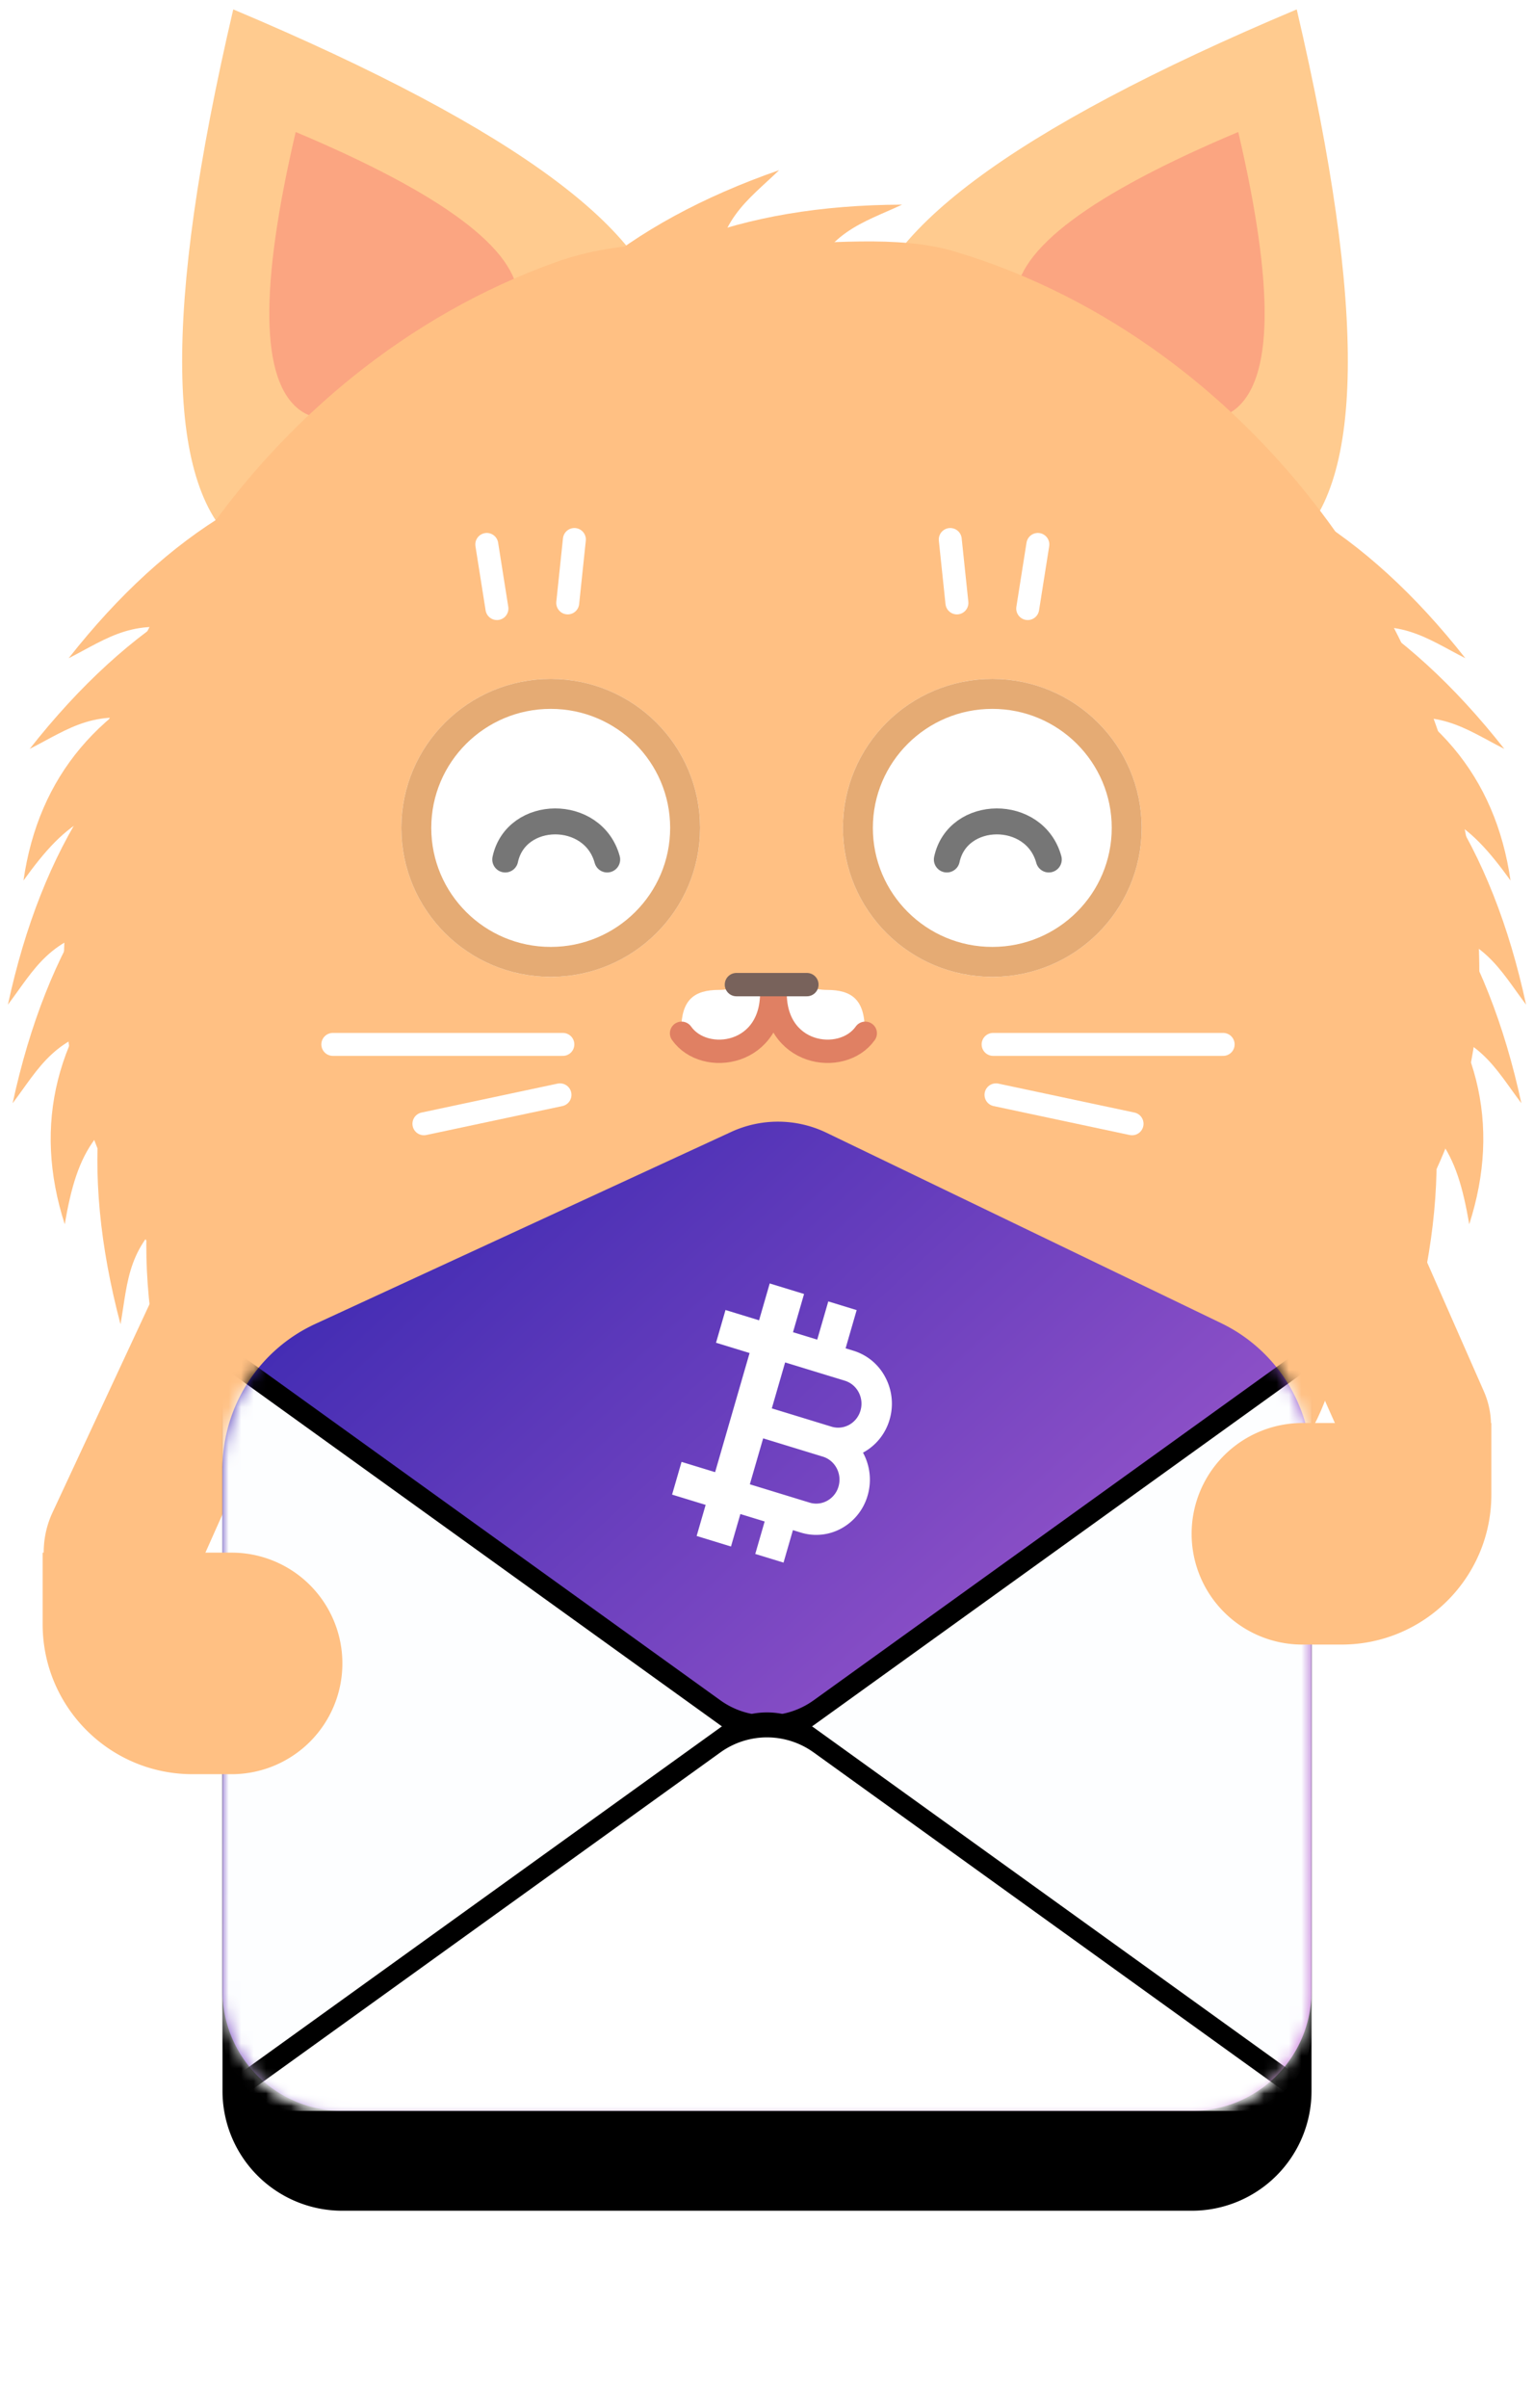 <svg xmlns="http://www.w3.org/2000/svg" xmlns:xlink="http://www.w3.org/1999/xlink" width="123" height="193" viewBox="0 0 123 193">
    <defs>
        <ellipse id="a" cx="12.698" cy="12.229" rx="11.977" ry="11.94"/>
        <ellipse id="b" cx="12.057" cy="12.229" rx="11.977" ry="11.94"/>
        <linearGradient id="e" x1="0%" x2="102%" y1="0%" y2="101%">
            <stop offset="0%" stop-color="#3023AE"/>
            <stop offset="100%" stop-color="#C86DD7"/>
        </linearGradient>
        <path id="c" d="M7.437 16.83L40.785 1.44a8.96 8.96 0 0 1 7.646.066l31.65 15.264a12.8 12.8 0 0 1 7.24 11.53v42.01a9.6 9.6 0 0 1-9.6 9.6H9.6a9.6 9.6 0 0 1-9.6-9.6V28.453A12.8 12.8 0 0 1 7.437 16.83z"/>
        <filter id="d" width="164.1%" height="170.6%" x="-32.1%" y="-25.2%" filterUnits="objectBoundingBox">
            <feOffset dy="8" in="SourceAlpha" result="shadowOffsetOuter1"/>
            <feGaussianBlur in="shadowOffsetOuter1" result="shadowBlurOuter1" stdDeviation="8"/>
            <feColorMatrix in="shadowBlurOuter1" values="0 0 0 0 0.227 0 0 0 0 0.437 0 0 0 0 0.688 0 0 0 0.077 0"/>
        </filter>
        <path id="h" d="M0 20.262l39.921 28.736a6.4 6.4 0 0 0 7.478 0L87.32 20.262V73.51a6.4 6.4 0 0 1-6.4 6.4H6.4a6.4 6.4 0 0 1-6.4-6.4V20.26z"/>
        <filter id="g" width="140.1%" height="158.7%" x="-20%" y="-32.7%" filterUnits="objectBoundingBox">
            <feOffset dy="-2" in="SourceAlpha" result="shadowOffsetOuter1"/>
            <feGaussianBlur in="shadowOffsetOuter1" result="shadowBlurOuter1" stdDeviation="5.5"/>
            <feColorMatrix in="shadowBlurOuter1" values="0 0 0 0 0.109 0 0 0 0 0.238 0 0 0 0 0.392 0 0 0 0.069 0"/>
        </filter>
        <path id="j" d="M47.4 51.174l39.92 28.737H0l39.921-28.737a6.4 6.4 0 0 1 7.478 0z"/>
        <filter id="i" width="119.5%" height="156.8%" x="-9.7%" y="-35.1%" filterUnits="objectBoundingBox">
            <feOffset dy="-2" in="SourceAlpha" result="shadowOffsetOuter1"/>
            <feGaussianBlur in="shadowOffsetOuter1" result="shadowBlurOuter1" stdDeviation="2.5"/>
            <feColorMatrix in="shadowBlurOuter1" values="0 0 0 0 0.252 0 0 0 0 0.424 0 0 0 0 0.628 0 0 0 0.026 0"/>
        </filter>
    </defs>
    <g fill="none" fill-rule="evenodd">
        <path fill="#FFC083" d="M101.407 101.422l10.978-4.887 6.592 14.98a6.798 6.798 0 0 1-9.12 8.888l-8.45-18.98zM27.42 99.86l-10.977-4.888L4.21 121.235a7.525 7.525 0 0 0 9.082 10.356L27.42 99.859z"/>
        <path fill="#FFCB8F" d="M18.703.753c22.924 9.654 34.44 18.278 34.55 25.872.147 10.189-25.771 23.395-33.927 17.287-6.08-4.552-6.287-18.939-.623-43.16z"/>
        <path fill="#FBA581" d="M23.71 10.58c11.835 4.983 17.78 9.436 17.837 13.356.076 5.26-13.305 12.078-17.516 8.925-3.138-2.35-3.245-9.778-.321-22.282z"/>
        <path fill="#FFCB8F" d="M103.975.753C81.05 10.407 69.534 19.03 69.424 26.625c-.147 10.189 25.771 23.395 33.928 17.287 6.08-4.552 6.287-18.939.623-43.16z"/>
        <path fill="#FBA581" d="M99.286 10.58c-11.835 4.983-17.78 9.436-17.837 13.356-.076 5.26 13.305 12.078 17.515 8.925 3.139-2.35 3.246-9.778.322-22.282z"/>
        <path fill="#FFC083" d="M61.86 131.012c17.267 0 17.234-6.665 27.007-11.766 15.352-8.014 29.752-22.03 29.752-41.125 0-19.642-10.038-38.344-25.279-49.53-5.06-3.713-10.693-6.597-16.722-8.413-4.706-1.417-10.454-.584-15.559-.584-6.037 0-11.053-.527-16.511 1.426-5.922 2.118-11.42 5.275-16.32 9.228C14.203 41.568 5.103 59.42 5.103 78.121c0 17.593 12.222 30.873 26.15 39.121 10.815 6.404 13.342 13.77 30.608 13.77z"/>
        <path fill="#FFC083" d="M47.25 21.932c4.016-3.394 9.09-6.159 15.224-8.293-2.542 2.463-5.021 3.98-5.201 9.066-.12 3.391-3.461 3.133-10.023-.773z"/>
        <path fill="#FFC083" d="M55.237 19.288c4.902-1.903 10.6-2.864 17.095-2.885-3.206 1.5-6.044 2.128-7.87 6.878-1.218 3.168-4.293 1.836-9.225-3.993z"/>
        <g fill="#FFC083">
            <path d="M18.302 41.065c-4.517 2.692-8.783 6.59-12.798 11.695 3.157-1.603 5.398-3.453 10.266-1.967 3.245.99 4.09-2.253 2.532-9.728z"/>
            <path d="M15.178 48.333c-4.517 2.692-8.783 6.59-12.798 11.695 3.157-1.603 5.398-3.453 10.266-1.967 3.245.99 4.09-2.252 2.532-9.728z"/>
            <path d="M16.613 53.087C7.996 56.391 3.086 62.22 1.883 70.576c3.486-4.823 5.947-6.707 13.606-6.31 5.107.266 5.481-3.46 1.124-11.179z"/>
            <path d="M7.011 64.406c-2.88 4.4-5.005 9.773-6.376 16.121C2.77 77.703 3.973 75.057 9 74.26c3.35-.532 2.688-3.817-1.989-9.853z"/>
            <path d="M7.39 72.308c-2.88 4.4-5.006 9.773-6.377 16.121 2.135-2.824 3.338-5.469 8.365-6.268 3.35-.532 2.688-3.817-1.989-9.853z"/>
            <path d="M10.764 75.952C4.467 82.699 2.609 90.09 5.19 98.128c1.018-5.863 2.405-8.635 9.463-11.636 4.706-2 3.409-5.513-3.89-10.54z"/>
            <g>
                <path d="M8.025 88.885c-.57 5.227-.023 10.98 1.637 17.26.62-3.486.492-6.39 4.608-9.383 2.744-1.996.662-4.622-6.245-7.877z"/>
                <path d="M11.949 95.754c-.569 5.228-.023 10.98 1.638 17.26.62-3.486.49-6.39 4.607-9.383 2.744-1.996.662-4.621-6.245-7.877z"/>
                <path d="M16.61 97.47c-2.548 8.87-.847 16.3 5.102 22.288-1.754-5.686-1.777-8.786 3.15-14.663 3.284-3.919.533-6.46-8.252-7.626z"/>
            </g>
            <g>
                <path d="M18.918 109.229c2.037 4.848 5.304 9.615 9.8 14.301-1.147-3.35-2.667-5.826-.519-10.44 1.433-3.076-1.661-4.363-9.28-3.861z"/>
                <path d="M25.68 113.334c2.038 4.848 5.304 9.615 9.8 14.301-1.147-3.349-2.667-5.825-.518-10.44 1.432-3.075-1.662-4.362-9.281-3.86z"/>
                <path d="M30.589 112.575c2.072 8.993 7.161 14.666 15.268 17.02-4.29-4.122-5.814-6.822-4.354-14.352.973-5.02-2.665-5.909-10.914-2.668z"/>
            </g>
        </g>
        <g fill="#FFC083">
            <path d="M104.698 41.065c4.517 2.692 8.783 6.59 12.798 11.695-3.157-1.603-5.398-3.453-10.266-1.967-3.245.99-4.09-2.253-2.532-9.728z"/>
            <path d="M107.822 48.333c4.517 2.692 8.783 6.59 12.798 11.695-3.157-1.603-5.398-3.453-10.266-1.967-3.245.99-4.09-2.252-2.532-9.728z"/>
            <path d="M106.387 53.087c8.617 3.304 13.527 9.133 14.73 17.489-3.486-4.823-5.947-6.707-13.606-6.31-5.107.266-5.481-3.46-1.124-11.179z"/>
            <path d="M115.989 64.406c2.88 4.4 5.005 9.773 6.376 16.121-2.135-2.824-3.338-5.47-8.365-6.268-3.35-.532-2.688-3.817 1.989-9.853z"/>
            <path d="M115.61 72.308c2.88 4.4 5.006 9.773 6.377 16.121-2.135-2.824-3.338-5.469-8.365-6.268-3.35-.532-2.688-3.817 1.989-9.853z"/>
            <path d="M112.236 75.952c6.297 6.747 8.155 14.139 5.573 22.176-1.018-5.863-2.405-8.635-9.463-11.636-4.706-2-3.409-5.513 3.89-10.54z"/>
            <g>
                <path d="M114.975 88.885c.57 5.227.023 10.98-1.637 17.26-.62-3.486-.492-6.39-4.608-9.383-2.744-1.996-.662-4.622 6.245-7.877z"/>
                <path d="M111.051 95.754c.569 5.228.023 10.98-1.638 17.26-.62-3.486-.49-6.39-4.607-9.383-2.744-1.996-.662-4.621 6.245-7.877z"/>
                <path d="M106.39 97.47c2.548 8.87.847 16.3-5.102 22.288 1.754-5.686 1.777-8.786-3.15-14.663-3.284-3.919-.533-6.46 8.252-7.626z"/>
            </g>
            <g>
                <path d="M104.082 109.229c-2.037 4.848-5.304 9.615-9.8 14.301 1.147-3.35 2.667-5.826.519-10.44-1.433-3.076 1.661-4.363 9.28-3.861z"/>
                <path d="M97.32 113.334c-2.038 4.848-5.304 9.615-9.8 14.301 1.147-3.349 2.667-5.825.518-10.44-1.432-3.075 1.662-4.362 9.281-3.86z"/>
                <path d="M92.411 112.575c-2.072 8.993-7.161 14.666-15.268 17.02 4.29-4.122 5.814-6.822 4.354-14.352-.973-5.02 2.665-5.909 10.914-2.668z"/>
            </g>
        </g>
        <g transform="translate(31.459 54.13)">
            <use fill="#FFF" xlink:href="#a"/>
            <ellipse cx="12.698" cy="12.229" stroke="#E5AB74" stroke-width="2.4" rx="10.777" ry="10.74"/>
        </g>
        <path stroke="#767676" stroke-linecap="round" stroke-width="2.08" d="M40.511 68.892c.867-4.037 7.051-4.104 8.175 0"/>
        <g transform="translate(67.508 54.13)">
            <use fill="#FFF" xlink:href="#b"/>
            <ellipse cx="12.057" cy="12.229" stroke="#E5AB74" stroke-width="2.4" rx="10.777" ry="10.74"/>
        </g>
        <path stroke="#767676" stroke-linecap="round" stroke-width="2.08" d="M75.92 68.892c.867-4.037 7.051-4.104 8.175 0"/>
        <path fill="#FFF" d="M57.655 84.691c1.99 0 3.605-1.968 3.605-4.395 0-2.427-1.614-.95-3.605-.95-1.991 0-3.03.785-3.03 3.212 0 2.428 1.039 2.133 3.03 2.133zM66.307 84.691c-1.991 0-3.605-1.968-3.605-4.395 0-2.427 1.614-.95 3.605-.95 1.99 0 3.029.785 3.029 3.212 0 2.428-1.038 2.133-3.03 2.133z"/>
        <path stroke="#E08063" stroke-linecap="round" stroke-width="1.872" d="M69.379 82.822c-1.846 2.624-7.471 1.81-7.223-3.57M54.65 82.822c1.845 2.624 7.471 1.81 7.222-3.57"/>
        <path stroke="#78625B" stroke-linecap="round" stroke-width="1.872" d="M59.049 78.921h5.648"/>
        <g stroke="#FFF" stroke-linecap="round" stroke-width="1.84">
            <path d="M45.131 83.713H26.687M44.901 87.756l-10.91 2.32"/>
        </g>
        <g stroke="#FFF" stroke-linecap="round" stroke-width="1.84">
            <path d="M45.522 48.326l.534-5.082M39.846 48.78l-.814-5.141"/>
        </g>
        <g stroke="#FFF" stroke-linecap="round" stroke-width="1.84">
            <path d="M76.728 48.326l-.534-5.082M82.404 48.78l.814-5.141"/>
        </g>
        <g stroke="#FFF" stroke-linecap="round" stroke-width="1.84">
            <path d="M79.631 83.713h18.444M79.861 87.756l10.91 2.32"/>
        </g>
        <g>
            <g transform="translate(17.84 89.29)">
                <mask id="f" fill="#fff">
                    <use xlink:href="#c"/>
                </mask>
                <use fill="#000" filter="url(#d)" xlink:href="#c"/>
                <use fill="url(#e)" xlink:href="#c"/>
                <g mask="url(#f)">
                    <use fill="#000" filter="url(#g)" xlink:href="#h"/>
                    <use fill="#FDFEFF" xlink:href="#h"/>
                </g>
                <g mask="url(#f)">
                    <use fill="#000" filter="url(#i)" xlink:href="#j"/>
                    <use fill="#FFF" xlink:href="#j"/>
                </g>
            </g>
        </g>
        <path fill="#FFC083" d="M104.426 114.063h15.154v5.74c0 6.637-5.38 12.017-12.016 12.017h-3.138a8.879 8.879 0 1 1 0-17.758zM18.574 124.45H3.42v5.742c0 6.637 5.38 12.017 12.016 12.017h3.138a8.879 8.879 0 1 0 0-17.758z"/>
        <path fill="#FFF" d="M67.235 119.147a1.897 1.897 0 0 1-.901 1.141 1.808 1.808 0 0 1-1.422.152l-4.788-1.467 1.067-3.683 4.787 1.467c.987.302 1.551 1.374 1.257 2.39m1.615-7.55c.237.452.29.972.147 1.464-.294 1.015-1.336 1.595-2.323 1.293l-4.788-1.467 1.067-3.683 4.787 1.466c.478.147.873.476 1.11.928m2.143-1.193a4.305 4.305 0 0 0-2.557-2.137l-.634-.194.887-3.063-2.275-.697-.887 3.063-1.942-.595.887-3.063-.545-.168-2.209-.676-.854 2.953-2.691-.825-.76 2.624 2.691.824L57.34 118l-2.691-.824-.76 2.623 2.691.824-.721 2.492.545.167 2.208.677.753-2.603 1.947.597-.753 2.603 2.266.694.753-2.603.638.196a4.187 4.187 0 0 0 3.277-.35 4.376 4.376 0 0 0 2.078-2.63 4.526 4.526 0 0 0-.374-3.427 4.388 4.388 0 0 0 2.136-2.66 4.513 4.513 0 0 0-.34-3.371"/>
    </g>
</svg>

